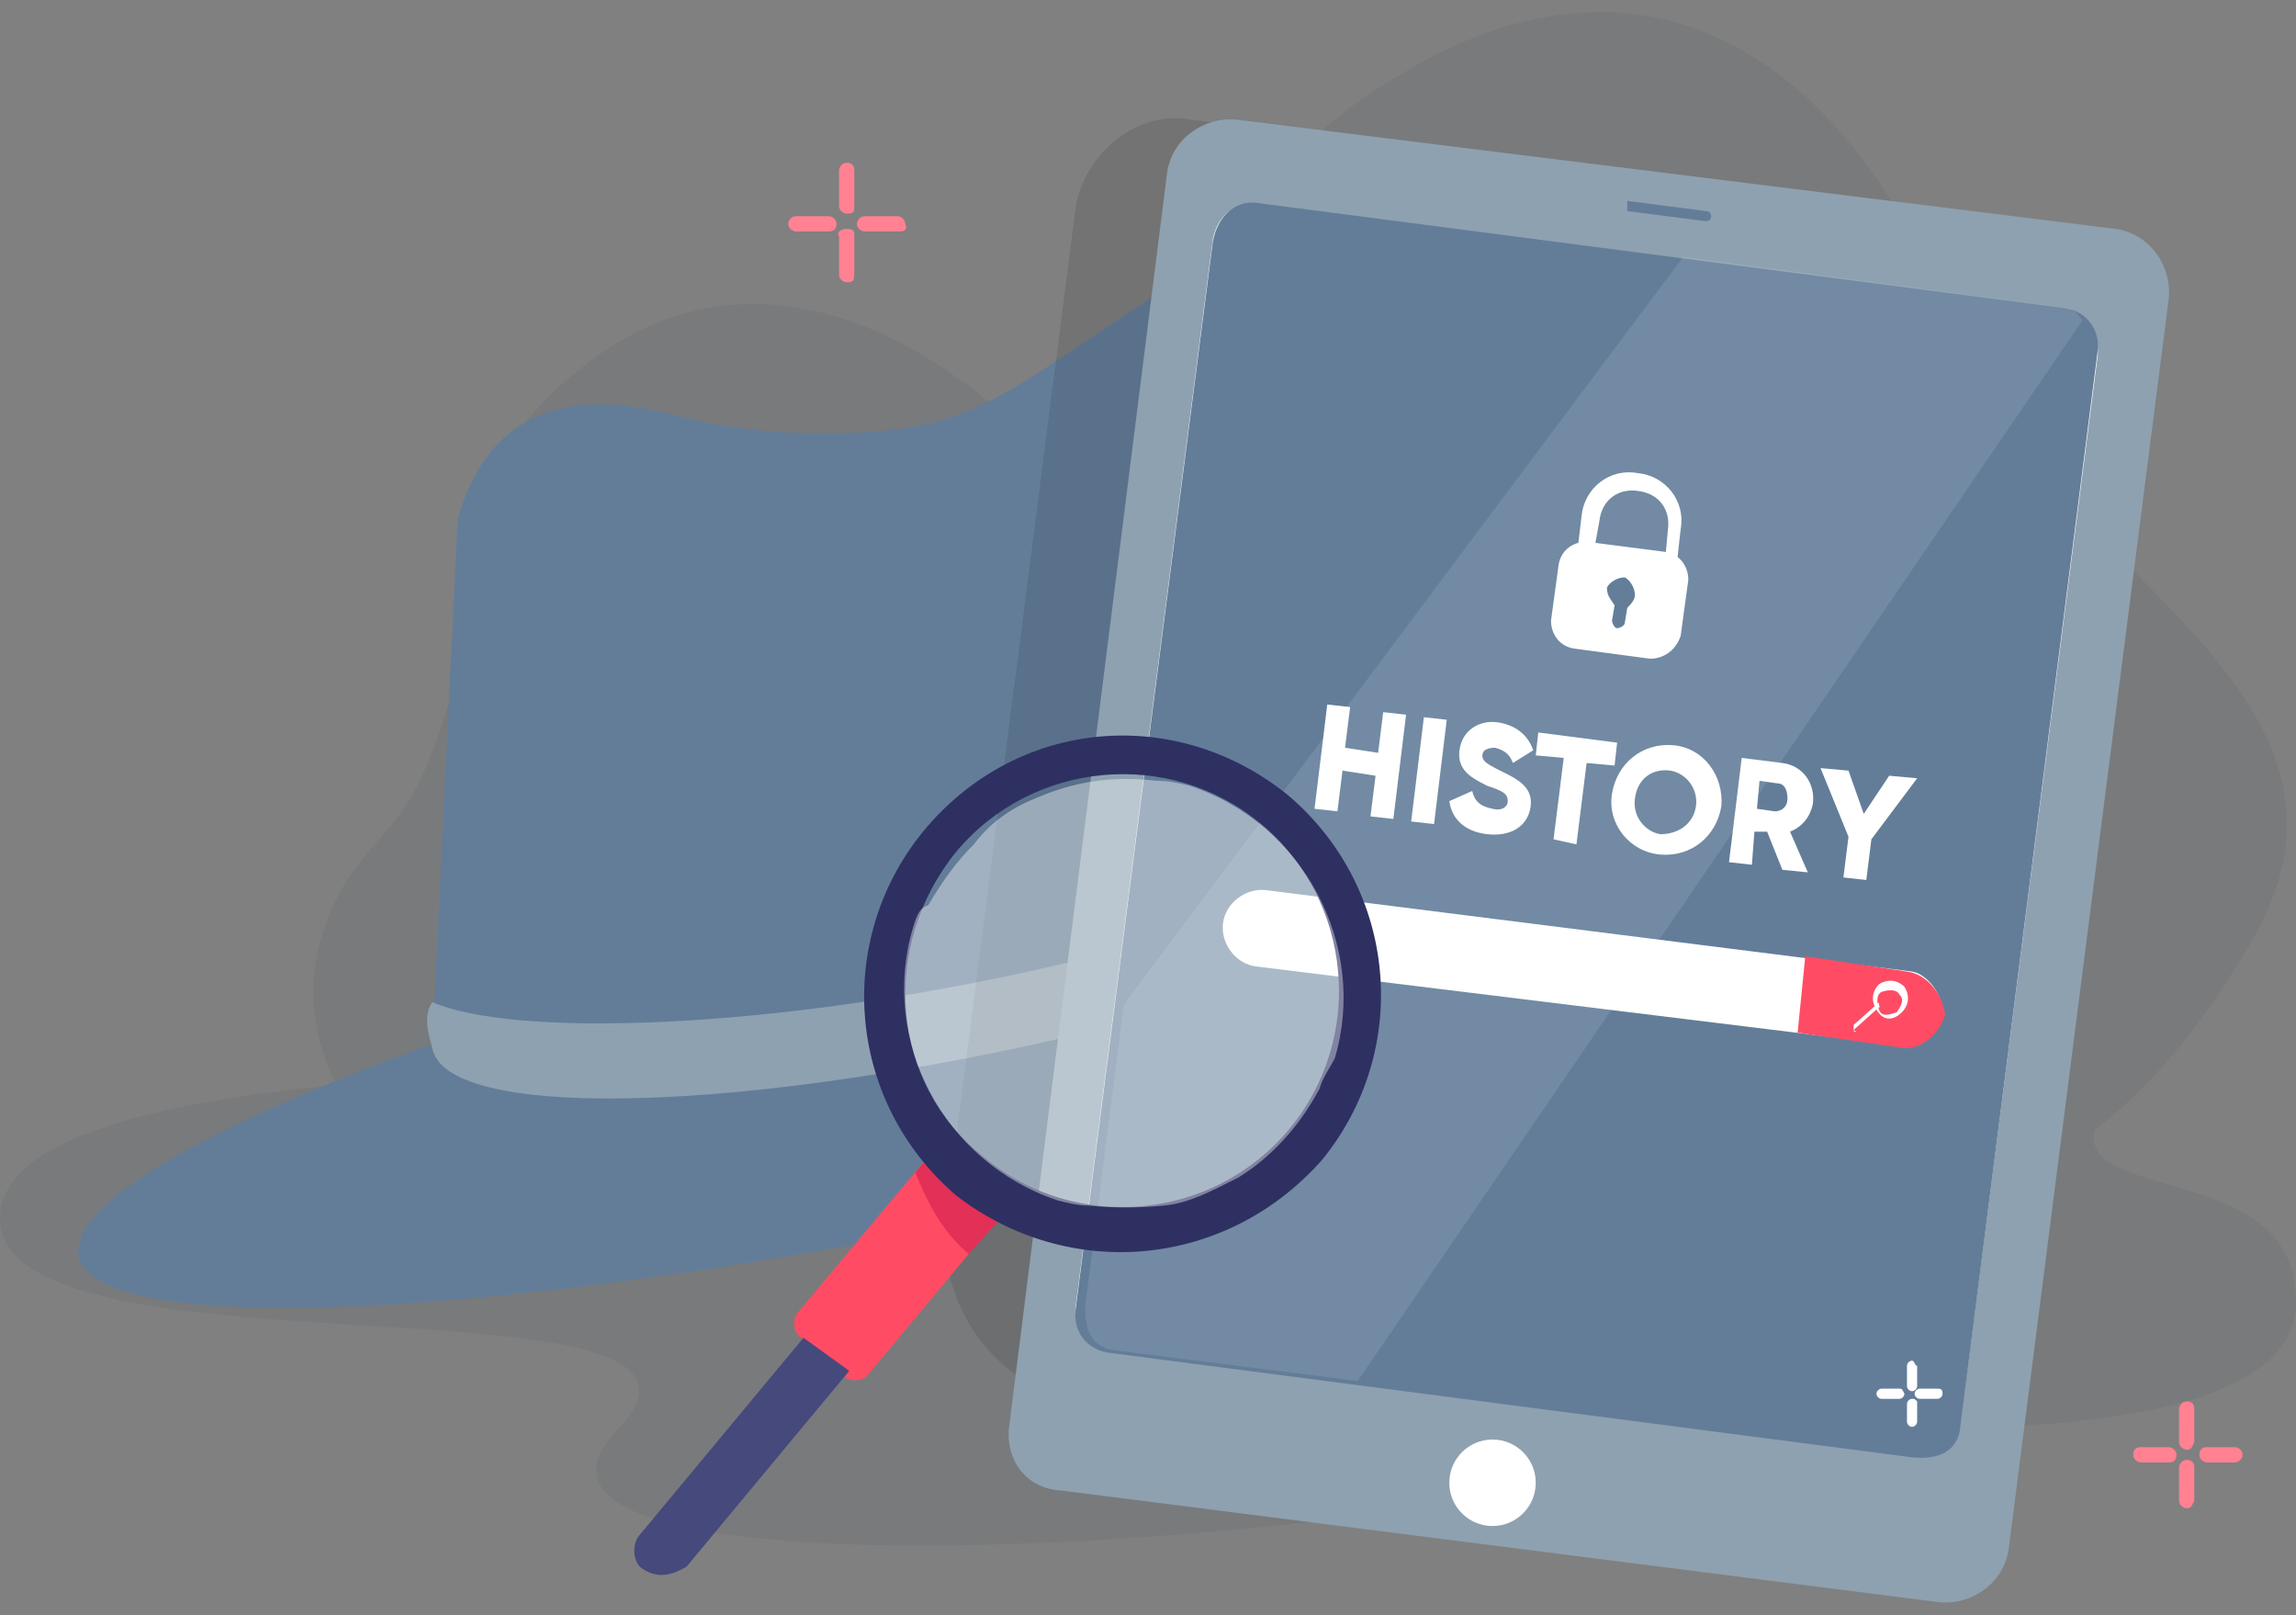 <?xml version="1.0" encoding="utf-8"?>
<!-- Generator: Adobe Illustrator 25.4.1, SVG Export Plug-In . SVG Version: 6.00 Build 0)  -->
<svg version="1.1" id="Layer_1" xmlns="http://www.w3.org/2000/svg" xmlns:xlink="http://www.w3.org/1999/xlink" x="0px" y="0px"
	 viewBox="0 0 90.3 63.5" style="enable-background:new 0 0 90.3 63.5;" xml:space="preserve">
<rect x="0" y="0" width="90.3" height="63.5" fill="#808080" stroke="none"/>
<style type="text/css">
	.st0{display:none;opacity:0.54;fill:#FFFFFF;enable-background:new    ;}
	.st1{opacity:0.1;}
	.st2{fill:#3B4751;}
	.st3{fill:#637D99;}
	.st4{fill:#8EA1B0;}
	.st5{opacity:0.1;enable-background:new    ;}
	.st6{fill:#FFFFFF;}
	.st7{opacity:0.1;fill:#FFFFFF;enable-background:new    ;}
	.st8{fill:#FF4C64;}
	.st9{enable-background:new    ;}
	.st10{fill:#E23056;}
	.st11{fill:#46497C;}
	.st12{fill:#2E3062;}
	.st13{opacity:0.4;fill:#FFFFFF;enable-background:new    ;}
	.st14{fill:#647E99;}
	.st15{fill:#FF8192;}
</style>
<rect x="-17.5" y="-29.9" class="st0" width="125.1" height="127.9"/>
<g>
	<g id="Background_00000077321371601238209310000004283159251137981626_" class="st1">
		<path class="st2" d="M55.3,2.8c-9,5.2-6.7,10.5-14.4,20.7c-3,3.9-5,3.5-8,8.5c-8.2,13.6,12.2,31.1,24,21.6
			c11.9-9.4,22-0.1,31.6-16.5c5.9-9.9-8-14.7-11.2-23.3C72.2,0.6,63.7-2.2,55.3,2.8z M77.7,33.3c-0.1-0.2,0-0.6,0.2-0.7
			c0.2-0.1,0.6,0,0.7,0.2s0,0.6-0.2,0.7C78.1,33.7,77.8,33.5,77.7,33.3z"/>
		<path class="st2" d="M22.7,14.6c-5.6,4.5-2.7,7.8-6,15.7c-1.3,3-3,3-4.1,6.7c-2.9,10.1,17.2,19.3,24,11.5
			c6.9-7.7,17-2.8,20.3-14.9c2-7.4-9.8-9-14.5-14.4C35.1,11,28,10.2,22.7,14.6z M47.6,32.4c-0.1-0.1-0.1-0.3,0-0.4
			c0.2-0.1,0.3-0.1,0.6,0.1c0.1,0.1,0.1,0.3,0,0.4C48,32.5,47.7,32.5,47.6,32.4z"/>
		<path id="Background_00000120540320885827229260000006368397916274691731_" class="st2" d="M65,43.9c0,0,4.2,1.4,6.3,4.1
			c2,2.5,7,7-9.2,10.2c-14.8,3.1-44,4.4-37.8-2C30.5,49.7,0,54.6,0,47.9C0,37.8,65,43.9,65,43.9z"/>
		<path id="Background_00000153670191204523817410000016418130365284968582_" class="st2" d="M43.1,53c0,0-4.1-1.7-6.1-4.1
			c-2-2.5-6.9-7.1,9.4-9.9c14.9-2.8,44-3.3,37.7,3c-6.3,6.3,6.4,2.5,6.2,9.3C90,61.2,43.1,53,43.1,53z"/>
	</g>
	<g>
		<path class="st3" d="M42.2,47.2c-20.8,4.6-38.4,5.6-39.1,2.2c-0.4-2,4.8-5,13.2-8.1c0.2-0.1,0.4-0.2,0.7-0.2l1-20.7
			c1.8-6.3,7.6-4.3,9.7-3.8s6.9,0.7,9.4-0.1c2.5-0.8,3.6-1.8,8.8-5.2c5.1-3.3,8.3,1.3,8.3,1.3l9.5,18c8.6-0.8,14.4-0.2,14.8,1.8
			C79.2,36,63,42.6,42.2,47.2z"/>
		<path class="st4" d="M63.7,30.7c0.6,2.7-9.4,7.3-22.3,10.2S17.5,44,17,41.2c-0.1-0.4-0.4-1.2,0-1.8c3.2,1.4,13.2,1.1,23.9-1.3
			s19.8-6.3,22.1-9C63.6,29.4,63.6,30.2,63.7,30.7z"/>
	</g>
	<g>
		<g>
			<path class="st5" d="M37.2,47.9l5.1-39.7c0.3-2.1,2.4-3.9,4.5-3.5L49.3,5c3.5,0.4,6.1,3.6,5.6,7.3l-4.8,37.2
				c-0.4,3.5-3.6,6.1-7.3,5.6l0,0C39.2,54.8,36.8,51.2,37.2,47.9z"/>
			<path class="st4" d="M41.7,58.6L76.3,63c1.2,0.1,2.5-0.7,2.7-2.1l6.3-49.2c0.1-1.2-0.7-2.5-2.1-2.7L48.6,4.7
				c-1.2-0.1-2.5,0.7-2.7,2.1L39.7,56C39.5,57.2,40.2,58.5,41.7,58.6z"/>
			<path class="st6" d="M47.7,9.4l-5.4,42c-0.1,1,0.6,1.5,1.4,1.7l31.5,4.1c1,0.1,1.8-0.6,1.9-1.2l5.4-42c0.1-1-0.6-1.5-1.4-1.7
				L49.6,8.2C48.7,7.8,47.9,8.4,47.7,9.4z"/>
			<path class="st3" d="M49.6,8l31.5,4.1c1,0.1,1.5,0.9,1.4,1.7l-5.4,42.3c-0.1,1-0.9,1.3-1.9,1.2l-31.5-4.1c-1-0.1-1.5-0.9-1.4-1.7
				l5.4-42C47.9,8.4,48.7,7.8,49.6,8z"/>
			<path class="st3" d="M64,8.3l3.1,0.4c0,0,0.2,0,0.2-0.2c0,0,0-0.2-0.2-0.2L64,7.9C64,8.1,64,8.1,64,8.3L64,8.3z"/>
			<ellipse class="st6" cx="58.7" cy="58.3" rx="1.7" ry="1.7"/>
		</g>
		<path class="st7" d="M81.9,12.6L53.4,54.3l-9.5-1.2c-1-0.1-1.3-0.9-1.2-1.9l1.5-11.7l22-29.4l15,2C81.5,12.1,81.7,12.3,81.9,12.6z
			"/>
		<g>
			<path class="st6" d="M76.4,39.8L76.4,39.8c-0.1,0.8-0.9,1.4-1.7,1.3L49.4,38c-0.8-0.1-1.4-0.9-1.3-1.7l0,0
				c0.1-0.8,0.9-1.4,1.7-1.3l25.4,3.2C75.8,38.3,76.4,39.1,76.4,39.8z"/>
			<path class="st8" d="M75,38.2l-4-0.6l-0.3,3l4.1,0.6c0.8,0.1,1.5-0.6,1.7-1.3l0,0C76.4,39.1,75.8,38.3,75,38.2z"/>
			<g>
				<g>
					<path class="st6" d="M73.8,39.7c-0.2-0.3-0.2-0.7,0.1-1c0.3-0.2,0.7-0.2,1,0.1c0.2,0.3,0.2,0.7-0.1,1
						C74.5,40.1,74.1,40.2,73.8,39.7z M74.7,39.1c-0.1-0.2-0.4-0.2-0.7-0.1c-0.2,0.1-0.2,0.4-0.1,0.7s0.4,0.2,0.7,0.1
						C74.8,39.5,74.9,39.3,74.7,39.1z"/>
				</g>
				<g>
					<path class="st6" d="M72.9,40.5c0-0.1,0-0.1,0-0.2l0.9-0.8c0.1-0.1,0.1-0.1,0.1,0s0.1,0.1,0,0.1L72.9,40.5
						C73.1,40.6,72.9,40.6,72.9,40.5z"/>
				</g>
			</g>
		</g>
		<g class="st9">
			<path class="st6" d="M55.3,28.1l-0.5,4.1l-0.9-0.1l0.2-1.6l-1.3-0.2l-0.2,1.6l-0.9-0.1l0.5-4.1l0.9,0.1l-0.2,1.6l1.3,0.2l0.2-1.6
				L55.3,28.1z"/>
			<path class="st6" d="M56.9,28.3l-0.5,4.1l-0.9-0.1l0.5-4.1L56.9,28.3z"/>
			<path class="st6" d="M57,31.5l0.9-0.4c0.1,0.4,0.3,0.6,0.8,0.7c0.4,0.1,0.6-0.1,0.6-0.3c0-0.3-0.2-0.4-0.8-0.6
				c-0.6-0.3-1.2-0.6-1.1-1.4c0.1-0.8,0.8-1.2,1.5-1.1s1.2,0.5,1.4,1.1L59.5,30c-0.1-0.3-0.3-0.5-0.7-0.6c-0.3,0-0.5,0.1-0.5,0.3
				c0,0.2,0.1,0.3,0.7,0.6c0.6,0.3,1.3,0.6,1.2,1.4c-0.1,0.8-0.8,1.2-1.7,1.1S57.1,32.2,57,31.5z"/>
			<path class="st6" d="M63.5,30.1L62.4,30L62,33.2L61.1,33l0.4-3.2l-1.1-0.1l0.1-0.9l3.1,0.4L63.5,30.1z"/>
			<path class="st6" d="M63.4,31.2c0.2-1.2,1.2-2,2.4-1.9s2,1.2,1.9,2.4c-0.2,1.2-1.2,2-2.4,1.9C64.1,33.5,63.2,32.4,63.4,31.2z
				 M66.7,31.7c0.1-0.7-0.4-1.3-1-1.4c-0.7-0.1-1.3,0.3-1.4,1.1c-0.1,0.7,0.4,1.3,1,1.4C66,32.8,66.6,32.4,66.7,31.7z"/>
			<path class="st6" d="M69.5,32.7H69L68.9,34L68,33.9l0.5-4.1l1.6,0.2c0.8,0.1,1.3,0.8,1.2,1.6c-0.1,0.5-0.4,0.9-0.9,1.1l0.7,1.6
				l-1-0.1L69.5,32.7z M69.1,31.8l0.7,0.1c0.3,0,0.5-0.2,0.5-0.5s-0.1-0.6-0.4-0.6l-0.7-0.1L69.1,31.8z"/>
			<path class="st6" d="M73.6,33l-0.2,1.6l-0.9-0.1l0.2-1.6l-1.1-2.7l1.1,0.1l0.6,1.7l1-1.5l1.1,0.1L73.6,33z"/>
		</g>
		<g>
			<path class="st8" d="M31.4,52.5l1.9,1.7c0.2,0.1,0.6,0.1,0.8-0.1l4-4.8l1.7-2L36.9,45l-1,1.2l-4.6,5.5
				C31.2,52,31.2,52.3,31.4,52.5z"/>
			<path class="st10" d="M36,46.1c0.4,1,1,2.3,2.1,3.2l1.8-2l-2.9-2.4L36,46.1z"/>
			<path class="st11" d="M25.3,61.7L25.3,61.7c0.6,0.4,1.2,0.2,1.7-0.1l6.4-7.7l-1.8-1.3l-6.4,7.7C24.8,60.7,24.9,61.5,25.3,61.7z"
				/>
			<g>
				<path class="st12" d="M36.3,32.7c-3.5,4.3-3,10.6,1.3,14.3c4.4,3.4,10.6,2.9,14.4-1.4c3.5-4.3,3-10.6-1.3-14.3
					C46.3,27.7,40,28.2,36.3,32.7z M37.6,33.5c3-3.6,8.4-4.1,12-1.1s4.1,8.4,1.1,12s-8.4,4.1-12,1.1C35,42.6,34.6,37.2,37.6,33.5z"
					/>
				<path class="st13" d="M35.9,36.5c-1.3,4.4,1.2,9.2,5.7,10.7c0.4,0.1,0.8,0.2,1.2,0.2c1,0.1,2,0.1,3,0s1.9-0.6,2.9-1.1
					c1.3-0.8,2.4-2,3.2-3.5c0.1-0.4,0.4-0.8,0.6-1.2c1.3-4.4-1.2-9.2-5.7-10.7c-0.4-0.1-0.8-0.2-1.3-0.2c-1.7-0.2-3.2,0-4.8,0.7
					c-1,0.4-1.8,1-2.4,1.8c-0.7,0.7-1.2,1.4-1.8,2.4C36.1,35.7,36,36.2,35.9,36.5z"/>
			</g>
		</g>
		<g id="XMLID_00000049911444475249827830000016333428198842342534_">
			<path id="XMLID_00000066509626127479801400000018445496547884732320_" class="st6" d="M64.9,25.9l-3-0.4
				c-0.6-0.1-0.9-0.6-0.9-1.1l0.3-2.2c0.1-0.6,0.6-0.9,1.1-0.9l3.1,0.4c0.6,0.1,0.9,0.6,0.9,1.1L66.1,25
				C65.9,25.6,65.4,25.9,64.9,25.9z"/>
			<path id="XMLID_00000109002934523930463770000015589528524556741541_" class="st6" d="M65.9,22.6L62,22l0.2-1.7
				c0.1-1.1,1.1-1.9,2.2-1.7c1.1,0.1,1.9,1.1,1.7,2.2L65.9,22.6z M62.7,21.6l2.8,0.3l0.1-1.1c0.1-0.7-0.3-1.4-1.2-1.5
				c-0.7-0.1-1.4,0.3-1.5,1.2L62.7,21.6z"/>
			<path id="XMLID_00000039842592825457762380000001975593157422182309_" class="st14" d="M64.3,23.4c0-0.3-0.2-0.6-0.4-0.7
				c-0.3,0-0.6,0.2-0.7,0.4c0,0.3,0.1,0.4,0.3,0.7l-0.1,0.6c0,0.1,0.1,0.3,0.2,0.3s0.3-0.1,0.3-0.2l0.1-0.6
				C64.1,23.8,64.3,23.6,64.3,23.4z"/>
		</g>
	</g>
	<g>
		<g>
			<g>
				<g>
					<g>
						<path class="st6" d="M75.2,55c-0.1,0-0.2,0.1-0.2,0.2v0.7c0,0.1,0.1,0.2,0.2,0.2s0.2-0.1,0.2-0.2v-0.8
							C75.3,55,75.3,55,75.2,55z"/>
					</g>
				</g>
				<g>
					<g>
						<path class="st6" d="M75.2,53.5c-0.1,0-0.2,0.1-0.2,0.2v0.8c0,0.1,0.1,0.2,0.2,0.2s0.2-0.1,0.2-0.2v-0.8
							C75.3,53.7,75.3,53.5,75.2,53.5z"/>
					</g>
				</g>
			</g>
			<g>
				<g>
					<g>
						<path class="st6" d="M76.2,54.6h-0.7c-0.1,0-0.2,0.1-0.2,0.2s0.1,0.2,0.2,0.2h0.7c0.1,0,0.2-0.1,0.2-0.2
							C76.4,54.6,76.3,54.6,76.2,54.6z"/>
					</g>
				</g>
				<g>
					<g>
						<path class="st6" d="M74.7,54.6H74c-0.1,0-0.2,0.1-0.2,0.2S73.9,55,74,55h0.7c0.1,0,0.2-0.1,0.2-0.2
							C74.8,54.6,74.8,54.6,74.7,54.6z"/>
					</g>
				</g>
			</g>
		</g>
		<g>
			<g>
				<g>
					<g>
						<g>
							<path class="st15" d="M86,57c-0.1,0-0.3-0.1-0.3-0.3v-1.3c0-0.1,0.1-0.3,0.3-0.3c0.2,0,0.3,0.1,0.3,0.3v1.3
								C86.2,56.9,86.2,57,86,57z"/>
						</g>
						<g>
							<path class="st15" d="M86,59.3c-0.1,0-0.3-0.1-0.3-0.3v-1.3c0-0.1,0.1-0.3,0.3-0.3c0.2,0,0.3,0.1,0.3,0.3V59
								C86.2,59.2,86.2,59.3,86,59.3z"/>
						</g>
					</g>
					<g>
						<g>
							<path class="st15" d="M87.9,57.5h-1.1c-0.1,0-0.3-0.1-0.3-0.3s0.1-0.3,0.3-0.3h1.1c0.1,0,0.3,0.1,0.3,0.3S88,57.5,87.9,57.5z
								"/>
						</g>
						<g>
							<path class="st15" d="M85.3,57.5h-1.1c-0.1,0-0.3-0.1-0.3-0.3s0.1-0.3,0.3-0.3h1.1c0.1,0,0.3,0.1,0.3,0.3
								S85.5,57.5,85.3,57.5z"/>
						</g>
					</g>
				</g>
			</g>
		</g>
		<g>
			<g>
				<g>
					<g>
						<g>
							<path class="st15" d="M33.3,8.4c-0.1,0-0.3-0.1-0.3-0.3V6.7c0-0.1,0.1-0.3,0.3-0.3s0.3,0.1,0.3,0.3v1.4
								C33.6,8.3,33.6,8.4,33.3,8.4z"/>
						</g>
						<g>
							<path class="st15" d="M33.3,11.1c-0.1,0-0.3-0.1-0.3-0.3V9.3C32.9,9.2,33,9,33.3,9s0.3,0.1,0.3,0.3v1.4
								C33.6,11,33.6,11.1,33.3,11.1z"/>
						</g>
					</g>
					<g>
						<g>
							<path class="st15" d="M35.4,9.1H34c-0.1,0-0.3-0.1-0.3-0.3c0-0.1,0.1-0.3,0.3-0.3h1.3c0.1,0,0.3,0.1,0.3,0.3
								C35.7,9,35.6,9.1,35.4,9.1z"/>
						</g>
						<g>
							<path class="st15" d="M32.6,9.1h-1.3C31.2,9.1,31,9,31,8.8c0-0.1,0.1-0.3,0.3-0.3h1.3c0.1,0,0.3,0.1,0.3,0.3
								C32.9,9,32.8,9.1,32.6,9.1z"/>
						</g>
					</g>
				</g>
			</g>
		</g>
	</g>
</g>
</svg>
